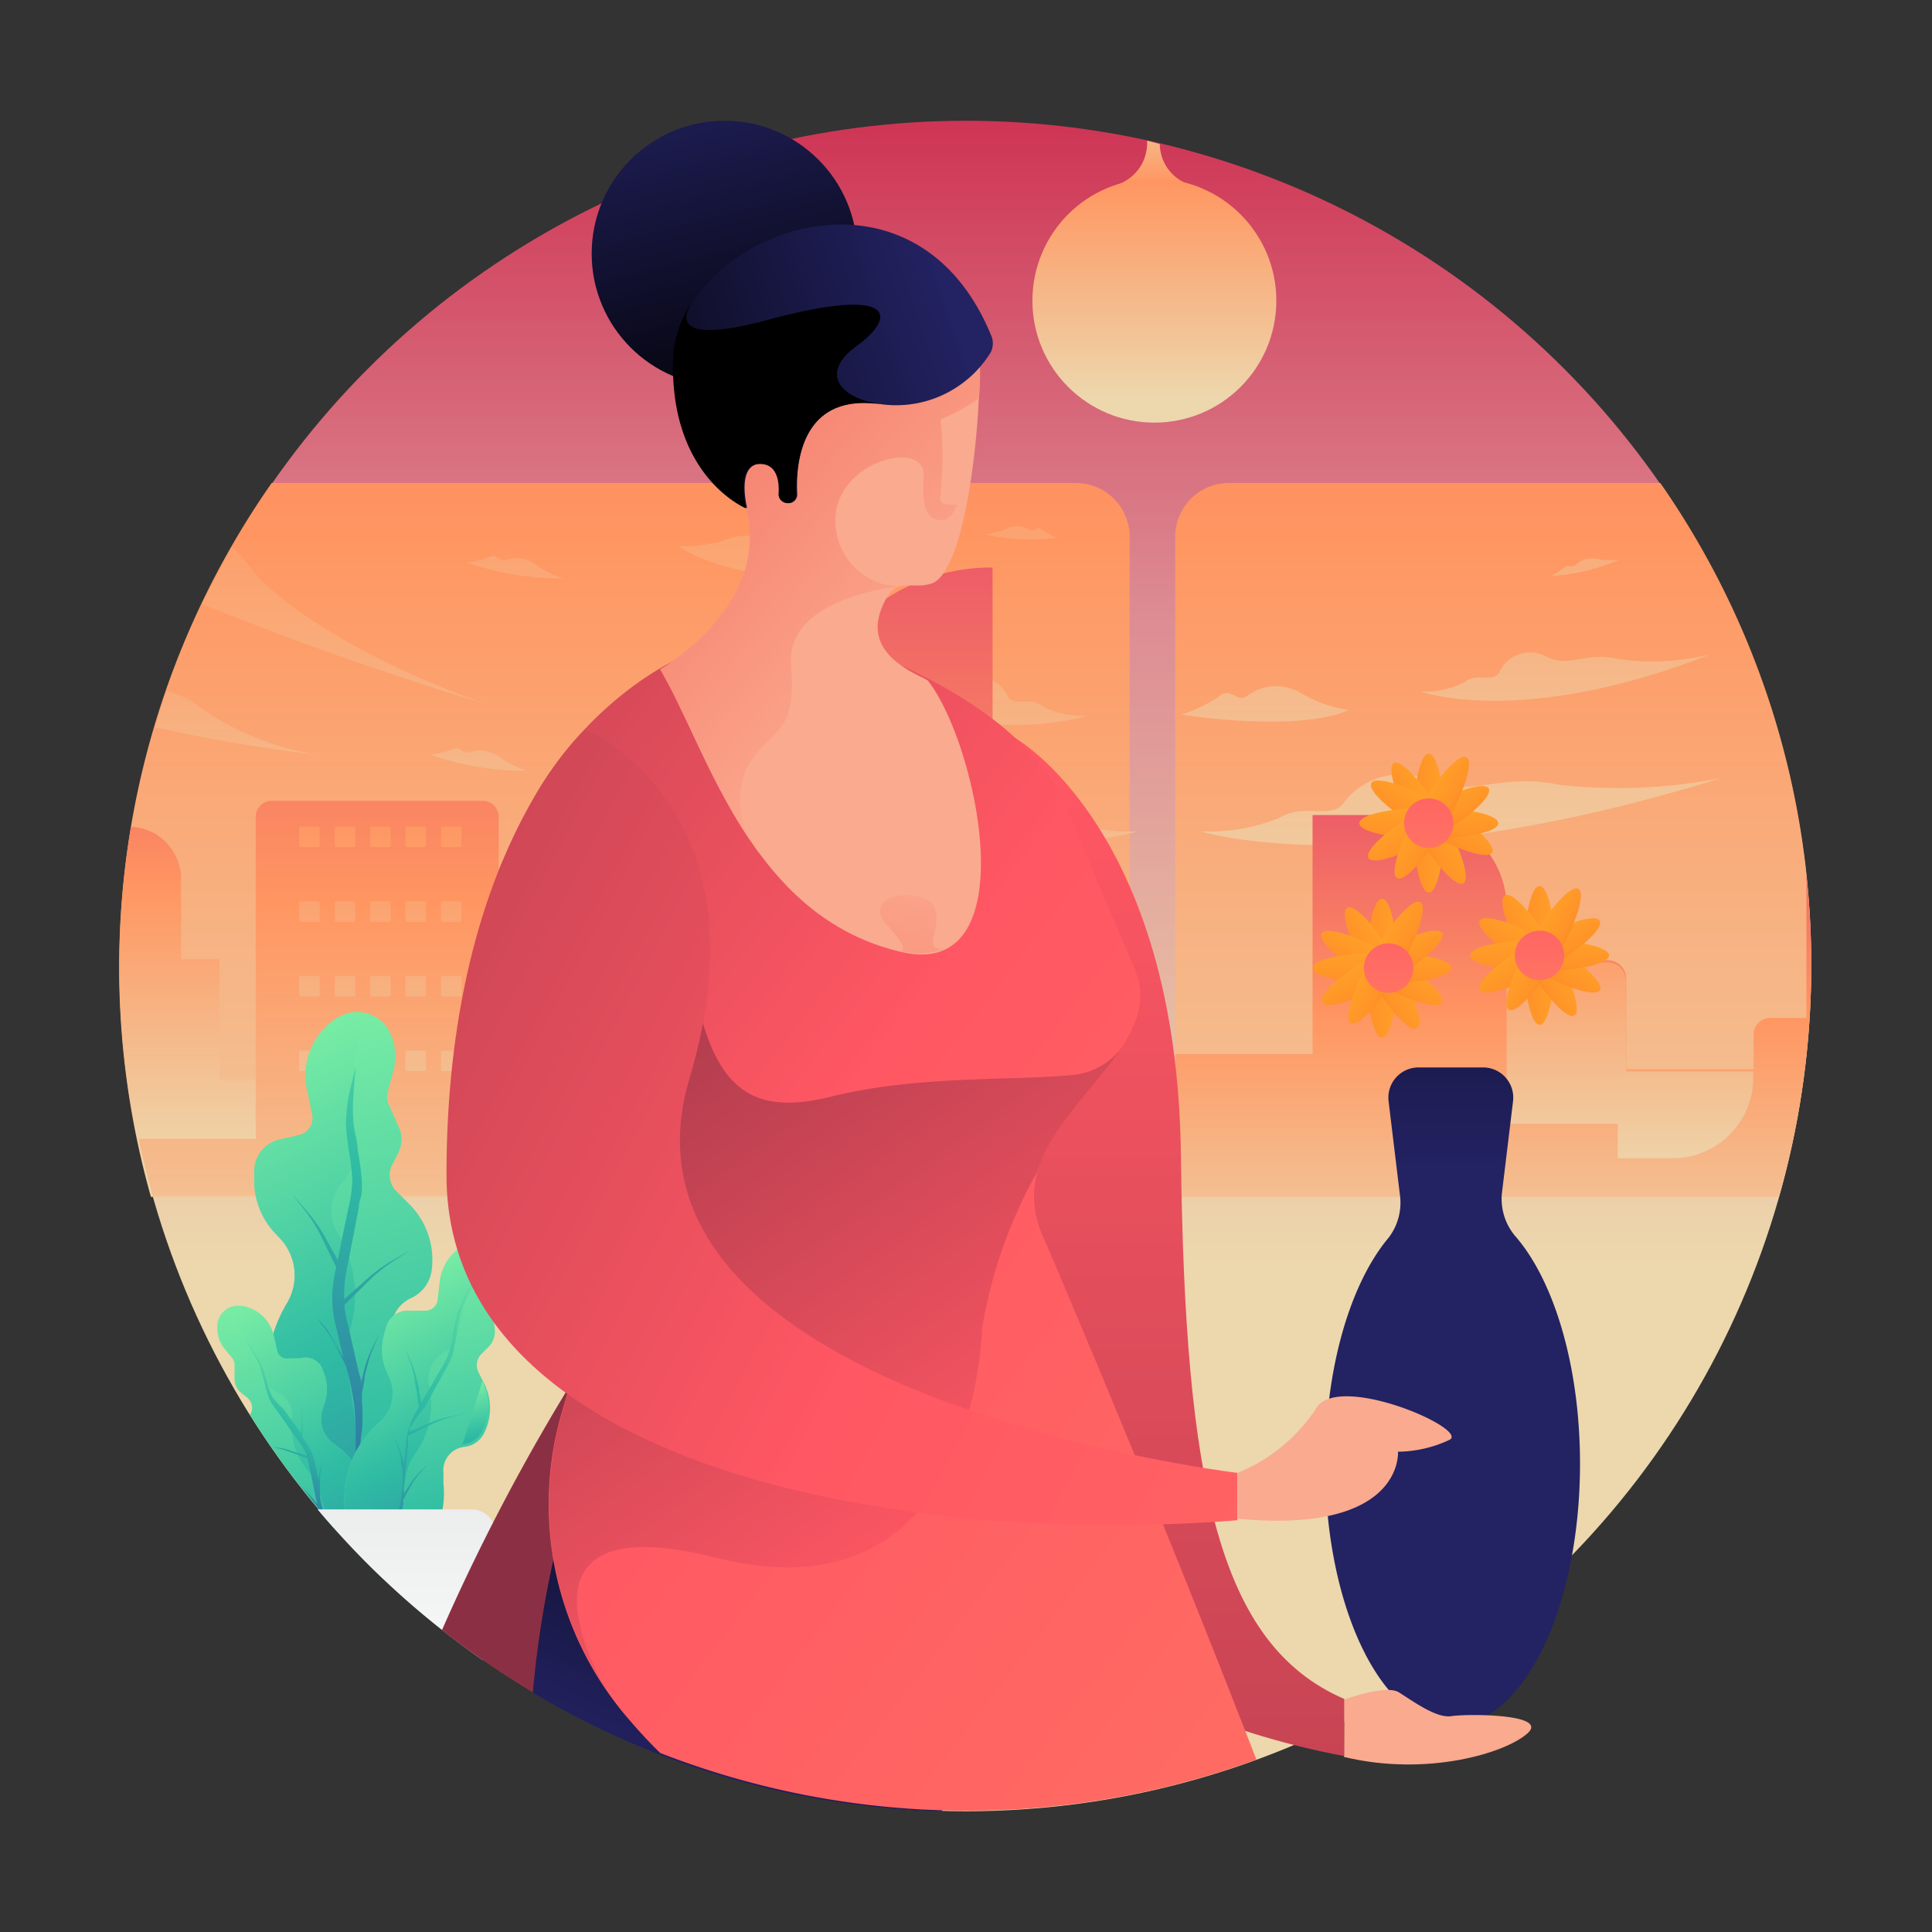 <svg id="Layer_1" data-name="Layer 1" xmlns="http://www.w3.org/2000/svg" xmlns:xlink="http://www.w3.org/1999/xlink" viewBox="0 0 64 64"><rect x="0" y="0" width="64" height="64" fill="#333333" stroke="none"/><defs><style>.cls-1{fill:url(#linear-gradient);}.cls-2{fill:url(#linear-gradient-2);}.cls-3{fill:url(#linear-gradient-3);}.cls-4{fill:url(#linear-gradient-4);}.cls-5{fill:url(#linear-gradient-5);}.cls-6{fill:url(#linear-gradient-6);}.cls-7{fill:url(#linear-gradient-7);}.cls-8{fill:url(#linear-gradient-8);}.cls-9{fill:url(#linear-gradient-9);}.cls-10{fill:url(#linear-gradient-10);}.cls-11{fill:url(#linear-gradient-11);}.cls-12{fill:url(#linear-gradient-12);}.cls-13{fill:url(#linear-gradient-13);}.cls-14{fill:url(#linear-gradient-14);}.cls-15{fill:url(#linear-gradient-15);}.cls-16{fill:url(#linear-gradient-16);}.cls-17{fill:url(#linear-gradient-17);}.cls-18{fill:url(#linear-gradient-18);}.cls-19{fill:url(#linear-gradient-19);}.cls-20{fill:url(#linear-gradient-20);}.cls-21{fill:url(#linear-gradient-21);}.cls-22{fill:url(#linear-gradient-22);}.cls-23{fill:url(#linear-gradient-23);}.cls-24{fill:url(#linear-gradient-24);}.cls-25{fill:url(#linear-gradient-60);}.cls-26{fill:url(#linear-gradient-61);}.cls-27{fill:url(#linear-gradient-62);}.cls-28{fill:url(#linear-gradient-63);}.cls-29{fill:url(#linear-gradient-64);}.cls-30{fill:url(#linear-gradient-65);}.cls-31{fill:url(#linear-gradient-66);}.cls-32{fill:url(#linear-gradient-67);}.cls-33{fill:url(#linear-gradient-68);}.cls-34{fill:url(#linear-gradient-69);}.cls-35{fill:url(#linear-gradient-70);}.cls-36{fill:url(#linear-gradient-71);}.cls-37{fill:url(#linear-gradient-72);}.cls-38{fill:url(#linear-gradient-73);}.cls-39{fill:url(#linear-gradient-74);}.cls-40{fill:#f9aa8f;}.cls-41{fill:url(#linear-gradient-75);}.cls-42{fill:url(#linear-gradient-76);}.cls-43{fill:url(#linear-gradient-77);}.cls-44{fill:url(#linear-gradient-78);}.cls-45{fill:url(#linear-gradient-79);}.cls-46{fill:url(#linear-gradient-80);}.cls-47{fill:url(#linear-gradient-81);}.cls-48{fill:url(#linear-gradient-82);}.cls-49{fill:url(#linear-gradient-83);}.cls-50{fill:url(#linear-gradient-84);}.cls-51{fill:url(#linear-gradient-85);}.cls-52{fill:url(#linear-gradient-86);}.cls-53{fill:url(#linear-gradient-87);}.cls-54{fill:url(#linear-gradient-88);}.cls-55{fill:url(#linear-gradient-89);}.cls-56{fill:url(#linear-gradient-90);}.cls-57{fill:url(#linear-gradient-91);}.cls-58{fill:url(#linear-gradient-92);}.cls-59{fill:url(#linear-gradient-93);}.cls-60{fill:url(#linear-gradient-94);}.cls-61{fill:url(#linear-gradient-95);}.cls-62{fill:url(#linear-gradient-96);}.cls-63{fill:url(#linear-gradient-97);}.cls-64{fill:url(#linear-gradient-98);}.cls-65{fill:url(#linear-gradient-99);}.cls-66{fill:url(#linear-gradient-100);}.cls-67{fill:url(#linear-gradient-101);}.cls-68{fill:url(#linear-gradient-102);}.cls-69{fill:url(#linear-gradient-103);}.cls-70{fill:url(#linear-gradient-104);}.cls-71{fill:url(#linear-gradient-105);}.cls-72{fill:url(#linear-gradient-106);}.cls-73{fill:url(#linear-gradient-107);}</style><linearGradient id="linear-gradient" x1="32" y1="42.67" x2="32" y2="-0.16" gradientUnits="userSpaceOnUse"><stop offset="0.02" stop-color="#edd7ad"/><stop offset="0.52" stop-color="#dd8c93"/><stop offset="1" stop-color="#cb1e45"/></linearGradient><linearGradient id="linear-gradient-2" x1="49.47" y1="49.06" x2="49.47" y2="-11.24" gradientUnits="userSpaceOnUse"><stop offset="0.02" stop-color="#edd7ad"/><stop offset="0.52" stop-color="#ff9661"/><stop offset="1" stop-color="#e74a69"/></linearGradient><linearGradient id="linear-gradient-3" x1="2269.61" y1="33.76" x2="2269.61" y2="-11.25" gradientTransform="matrix(-1, 0, 0, 1, 2318, 0)" xlink:href="#linear-gradient-2"/><linearGradient id="linear-gradient-4" x1="2266.13" y1="33.76" x2="2266.13" y2="-11.25" gradientTransform="matrix(-1, 0, 0, 1, 2318, 0)" xlink:href="#linear-gradient-2"/><linearGradient id="linear-gradient-5" x1="2276.09" y1="33.76" x2="2276.09" y2="-11.25" gradientTransform="matrix(-1, 0, 0, 1, 2318, 0)" xlink:href="#linear-gradient-2"/><linearGradient id="linear-gradient-6" x1="2265.47" y1="33.76" x2="2265.47" y2="-11.25" gradientTransform="matrix(-1, 0, 0, 1, 2318, 0)" xlink:href="#linear-gradient-2"/><linearGradient id="linear-gradient-7" x1="49.47" y1="43.46" x2="49.47" y2="24.7" xlink:href="#linear-gradient-2"/><linearGradient id="linear-gradient-8" x1="2264" y1="39.36" x2="2264" y2="22.21" gradientTransform="matrix(-1, 0, 0, 1, 2318, 0)" xlink:href="#linear-gradient-2"/><linearGradient id="linear-gradient-9" x1="20.71" y1="49.06" x2="20.71" y2="-11.24" xlink:href="#linear-gradient-2"/><linearGradient id="linear-gradient-10" x1="11.39" y1="35.41" x2="11.39" y2="-3.72" xlink:href="#linear-gradient-2"/><linearGradient id="linear-gradient-11" x1="8.11" y1="32.5" x2="8.11" y2="5.72" xlink:href="#linear-gradient-2"/><linearGradient id="linear-gradient-12" x1="2288.93" y1="40.44" x2="2288.93" y2="-14.96" gradientTransform="matrix(-1, 0, 0, 1, 2318, 0)" xlink:href="#linear-gradient-2"/><linearGradient id="linear-gradient-13" x1="2286.83" y1="40.44" x2="2286.83" y2="-14.96" gradientTransform="matrix(-1, 0, 0, 1, 2318, 0)" xlink:href="#linear-gradient-2"/><linearGradient id="linear-gradient-14" x1="2292.83" y1="40.44" x2="2292.83" y2="-14.96" gradientTransform="matrix(-1, 0, 0, 1, 2318, 0)" xlink:href="#linear-gradient-2"/><linearGradient id="linear-gradient-15" x1="2300.94" y1="40.44" x2="2300.94" y2="-14.96" gradientTransform="matrix(-1, 0, 0, 1, 2318, 0)" xlink:href="#linear-gradient-2"/><linearGradient id="linear-gradient-16" x1="2302.15" y1="40.44" x2="2302.15" y2="-14.96" gradientTransform="matrix(-1, 0, 0, 1, 2318, 0)" xlink:href="#linear-gradient-2"/><linearGradient id="linear-gradient-17" x1="2284.21" y1="40.44" x2="2284.21" y2="-14.96" gradientTransform="matrix(-1, 0, 0, 1, 2318, 0)" xlink:href="#linear-gradient-2"/><linearGradient id="linear-gradient-18" x1="10.53" y1="38.94" x2="10.53" y2="20.63" xlink:href="#linear-gradient-2"/><linearGradient id="linear-gradient-19" x1="21" y1="45.94" x2="21" y2="15.07" xlink:href="#linear-gradient-2"/><linearGradient id="linear-gradient-20" x1="2252.08" y1="41.59" x2="2252.08" y2="13.52" gradientTransform="translate(-2241.83)" xlink:href="#linear-gradient-2"/><linearGradient id="linear-gradient-21" x1="2253.26" y1="41.59" x2="2253.26" y2="13.52" gradientTransform="translate(-2241.83)" xlink:href="#linear-gradient-2"/><linearGradient id="linear-gradient-22" x1="2254.43" y1="41.59" x2="2254.43" y2="13.52" gradientTransform="translate(-2241.83)" xlink:href="#linear-gradient-2"/><linearGradient id="linear-gradient-23" x1="2255.61" y1="41.59" x2="2255.61" y2="13.52" gradientTransform="translate(-2241.83)" xlink:href="#linear-gradient-2"/><linearGradient id="linear-gradient-24" x1="2256.78" y1="41.59" x2="2256.78" y2="13.52" gradientTransform="translate(-2241.83)" xlink:href="#linear-gradient-2"/><linearGradient id="linear-gradient-60" x1="2264.19" y1="39.36" x2="2264.19" y2="22.21" gradientTransform="translate(-2241.83)" xlink:href="#linear-gradient-2"/><linearGradient id="linear-gradient-61" x1="8.82" y1="32.85" x2="16.9" y2="61.85" gradientUnits="userSpaceOnUse"><stop offset="0" stop-color="#7ff1a4"/><stop offset="0.52" stop-color="#2fbca4"/><stop offset="1" stop-color="#2f7da4"/></linearGradient><linearGradient id="linear-gradient-62" x1="7.43" y1="34.58" x2="16.76" y2="52.97" xlink:href="#linear-gradient-61"/><linearGradient id="linear-gradient-63" x1="-814.62" y1="-323.91" x2="-826.54" y2="-308.62" gradientTransform="matrix(0.91, -0.41, 0.41, 0.91, 889.42, -10.01)" xlink:href="#linear-gradient-61"/><linearGradient id="linear-gradient-64" x1="8.44" y1="42.29" x2="13.05" y2="58.87" xlink:href="#linear-gradient-61"/><linearGradient id="linear-gradient-65" x1="8.06" y1="42.57" x2="13.93" y2="54.14" xlink:href="#linear-gradient-61"/><linearGradient id="linear-gradient-66" x1="10.86" y1="45.44" x2="8.35" y2="48.67" xlink:href="#linear-gradient-61"/><linearGradient id="linear-gradient-67" x1="12.69" y1="41.06" x2="17.64" y2="58.82" xlink:href="#linear-gradient-61"/><linearGradient id="linear-gradient-68" x1="15.37" y1="45.75" x2="16.3" y2="49.07" xlink:href="#linear-gradient-61"/><linearGradient id="linear-gradient-69" x1="11.93" y1="42.42" x2="17.15" y2="52.69" xlink:href="#linear-gradient-61"/><linearGradient id="linear-gradient-70" x1="18.49" y1="41.3" x2="10.51" y2="51.54" xlink:href="#linear-gradient-61"/><linearGradient id="linear-gradient-71" x1="13.54" y1="58.31" x2="13.54" y2="38.23" gradientUnits="userSpaceOnUse"><stop offset="0" stop-color="#fff"/><stop offset="1" stop-color="#d1d3d4"/></linearGradient><linearGradient id="linear-gradient-72" x1="38.24" y1="2.93" x2="38.24" y2="8.99" xlink:href="#linear-gradient-2"/><linearGradient id="linear-gradient-73" x1="2279.76" y1="13.5" x2="2279.76" y2="-0.84" gradientTransform="matrix(-1, 0, 0, 1, 2318, 0)" xlink:href="#linear-gradient-2"/><linearGradient id="linear-gradient-74" x1="48.08" y1="38.62" x2="48.08" y2="20.08" gradientUnits="userSpaceOnUse"><stop offset="0" stop-color="#232262"/><stop offset="1"/></linearGradient><linearGradient id="linear-gradient-75" x1="38.53" y1="-46.84" x2="38.53" y2="93.05" gradientUnits="userSpaceOnUse"><stop offset="0" stop-color="#ff7d63"/><stop offset="0.52" stop-color="#ff5763"/><stop offset="1" stop-color="#8b3044"/></linearGradient><linearGradient id="linear-gradient-76" x1="22.29" y1="1.65" x2="25.54" y2="14.48" xlink:href="#linear-gradient-74"/><linearGradient id="linear-gradient-77" x1="5.61" y1="72.12" x2="12.24" y2="61.75" xlink:href="#linear-gradient-75"/><linearGradient id="linear-gradient-78" x1="23.07" y1="59.45" x2="28.92" y2="45.97" xlink:href="#linear-gradient-74"/><linearGradient id="linear-gradient-79" x1="61.19" y1="66.96" x2="-7.39" y2="14.23" xlink:href="#linear-gradient-75"/><linearGradient id="linear-gradient-80" x1="50.23" y1="75.42" x2="15.73" y2="27.42" xlink:href="#linear-gradient-75"/><linearGradient id="linear-gradient-81" x1="62.21" y1="47.06" x2="42.89" y2="36.31" gradientUnits="userSpaceOnUse"><stop offset="0" stop-color="#fcfbff"/><stop offset="0.48" stop-color="#f5ede9"/><stop offset="1" stop-color="#a5adbe"/></linearGradient><linearGradient id="linear-gradient-82" x1="43.19" y1="32.68" x2="22.82" y2="14.57" gradientUnits="userSpaceOnUse"><stop offset="0" stop-color="#fbc19e"/><stop offset="0.48" stop-color="#ffb699"/><stop offset="1" stop-color="#f47e6d"/></linearGradient><linearGradient id="linear-gradient-83" x1="31.55" y1="10.38" x2="17.21" y2="15.21" xlink:href="#linear-gradient-74"/><linearGradient id="linear-gradient-84" x1="23.98" y1="28.09" x2="24.98" y2="19.26" xlink:href="#linear-gradient-74"/><linearGradient id="linear-gradient-85" x1="73.12" y1="63.35" x2="-9.36" y2="20.46" xlink:href="#linear-gradient-75"/><linearGradient id="linear-gradient-86" x1="32.81" y1="13.79" x2="29.15" y2="37.69" xlink:href="#linear-gradient-82"/><linearGradient id="linear-gradient-87" x1="50.79" y1="27.27" x2="43.24" y2="27.27" gradientUnits="userSpaceOnUse"><stop offset="0" stop-color="#ffce28"/><stop offset="0.5" stop-color="#ff9328"/><stop offset="1" stop-color="#b03400"/></linearGradient><linearGradient id="linear-gradient-88" x1="234.13" y1="1048.3" x2="226.59" y2="1048.3" gradientTransform="translate(-183.35 -1021.02)" xlink:href="#linear-gradient-87"/><linearGradient id="linear-gradient-89" x1="-117.59" y1="2024.2" x2="-125.14" y2="2024.2" gradientTransform="translate(168.38 -1996.93)" xlink:href="#linear-gradient-87"/><linearGradient id="linear-gradient-90" x1="-910.15" y1="2693.5" x2="-917.69" y2="2693.5" gradientTransform="translate(-2646.17 -886.33) rotate(-90)" xlink:href="#linear-gradient-87"/><linearGradient id="linear-gradient-91" x1="-1931.17" y1="2876.84" x2="-1938.72" y2="2876.84" gradientTransform="translate(-2829.51 -1907.36) rotate(-90)" xlink:href="#linear-gradient-87"/><linearGradient id="linear-gradient-92" x1="-2907.08" y1="2525.12" x2="-2914.62" y2="2525.12" gradientTransform="translate(-2477.79 -2883.26) rotate(-90)" xlink:href="#linear-gradient-87"/><linearGradient id="linear-gradient-93" x1="47.33" y1="29.44" x2="47.33" y2="20.18" xlink:href="#linear-gradient-75"/><linearGradient id="linear-gradient-94" x1="54.46" y1="31.65" x2="46.92" y2="31.65" xlink:href="#linear-gradient-87"/><linearGradient id="linear-gradient-95" x1="235.13" y1="1053.92" x2="227.59" y2="1053.92" gradientTransform="translate(-180.67 -1022.27)" xlink:href="#linear-gradient-87"/><linearGradient id="linear-gradient-96" x1="-119.54" y1="2029.57" x2="-127.09" y2="2029.57" gradientTransform="translate(174 -1997.92)" xlink:href="#linear-gradient-87"/><linearGradient id="linear-gradient-97" x1="-914.52" y1="2697.17" x2="-922.07" y2="2697.17" gradientTransform="translate(-2646.17 -886.33) rotate(-90)" xlink:href="#linear-gradient-87"/><linearGradient id="linear-gradient-98" x1="-1936.8" y1="2877.84" x2="-1944.34" y2="2877.84" gradientTransform="translate(-2826.84 -1908.61) rotate(-90)" xlink:href="#linear-gradient-87"/><linearGradient id="linear-gradient-99" x1="-2912.45" y1="2523.17" x2="-2919.99" y2="2523.17" gradientTransform="translate(-2472.16 -2884.26) rotate(-90)" xlink:href="#linear-gradient-87"/><linearGradient id="linear-gradient-100" x1="51" y1="33.81" x2="51" y2="24.55" xlink:href="#linear-gradient-75"/><linearGradient id="linear-gradient-101" x1="49.23" y1="32.07" x2="41.69" y2="32.07" xlink:href="#linear-gradient-87"/><linearGradient id="linear-gradient-102" x1="230.39" y1="1051.67" x2="222.85" y2="1051.67" gradientTransform="translate(-181.16 -1019.6)" xlink:href="#linear-gradient-87"/><linearGradient id="linear-gradient-103" x1="-122.53" y1="2025.26" x2="-130.07" y2="2025.26" gradientTransform="translate(171.76 -1993.18)" xlink:href="#linear-gradient-87"/><linearGradient id="linear-gradient-104" x1="-914.95" y1="2691.94" x2="-922.49" y2="2691.94" gradientTransform="translate(-2646.17 -886.33) rotate(-90)" xlink:href="#linear-gradient-87"/><linearGradient id="linear-gradient-105" x1="-1934.55" y1="2873.1" x2="-1942.09" y2="2873.1" gradientTransform="translate(-2827.32 -1905.94) rotate(-90)" xlink:href="#linear-gradient-87"/><linearGradient id="linear-gradient-106" x1="-2908.13" y1="2520.18" x2="-2915.68" y2="2520.18" gradientTransform="translate(-2474.41 -2879.52) rotate(-90)" xlink:href="#linear-gradient-87"/><linearGradient id="linear-gradient-107" x1="46" y1="34.24" x2="46" y2="24.98" xlink:href="#linear-gradient-75"/></defs><title>decorating</title><circle class="cls-1" cx="32" cy="32" r="28"/><path class="cls-2" d="M60,32a27.86,27.86,0,0,0-5-16H40.71a1.78,1.78,0,0,0-1.78,1.78V39.62h20A28,28,0,0,0,60,32Z"/><path class="cls-3" d="M57,25.78a18,18,0,0,1-5.33.22c-2-.41-3,.44-4.32-.14a2.34,2.34,0,0,0-2.84.74c-.37.55-1.37,0-2.12.49a6.24,6.24,0,0,1-2.61.45S45.47,29.35,57,25.78Z"/><path class="cls-4" d="M56.65,21.68a8.22,8.22,0,0,1-3,.16c-1.13-.28-1.65.31-2.43-.09a1.12,1.12,0,0,0-1.55.51c-.18.38-.77,0-1.16.34a2.83,2.83,0,0,1-1.44.31S50.39,24.13,56.65,21.68Z"/><path class="cls-5" d="M39.14,23.67s3.78.62,5.54-.15A4.43,4.43,0,0,1,43.16,23a1.61,1.61,0,0,0-1.78,0c-.39.38-.58-.29-1,.07A4.73,4.73,0,0,1,39.14,23.67Z"/><path class="cls-6" d="M51.38,19.08a6.85,6.85,0,0,0,2.3-.55,2.39,2.39,0,0,1-.7,0,.81.81,0,0,0-.75.15c-.12.16-.28,0-.42.12A1.92,1.92,0,0,1,51.38,19.08Z"/><path class="cls-7" d="M60,32a28.3,28.3,0,0,0-.16-3v4.72h-1.2a.55.55,0,0,0-.55.55v1.15H53.87v-3a.61.61,0,0,0-.61-.61H49.91V30A3.08,3.08,0,0,0,46.83,27H43.48v7.92H38.93v4.73h20A28,28,0,0,0,60,32Z"/><path class="cls-8" d="M53.25,31.88a.61.61,0,0,1,.61.61v3h4.22v.15a2.68,2.68,0,0,1-2.68,2.73H53.59V37.23H49.91V31.88Z"/><path class="cls-9" d="M35.64,16H9a28,28,0,0,0-4,23.65H37.42V17.75A1.78,1.78,0,0,0,35.64,16Z"/><path class="cls-10" d="M16.08,23.31C12.29,22,9.1,20,8.18,18.65a2.38,2.38,0,0,0-.49-.52c-.35.61-.68,1.24-1,1.88C12,22.15,16.08,23.31,16.08,23.31Z"/><path class="cls-11" d="M11.09,25.07a9.17,9.17,0,0,1-4.41-1.6,2.68,2.68,0,0,0-1.16-.56q-.2.59-.38,1.18A52.8,52.8,0,0,0,11.09,25.07Z"/><path class="cls-12" d="M20.46,25.78a18,18,0,0,0,5.33.22c2-.41,3,.44,4.32-.14a2.34,2.34,0,0,1,2.84.74c.37.55,1.37,0,2.12.49a6.24,6.24,0,0,0,2.61.45S32,29.35,20.46,25.78Z"/><path class="cls-13" d="M26.4,22.48a8.22,8.22,0,0,0,3,.16c1.13-.28,1.65.31,2.43-.09a1.12,1.12,0,0,1,1.55.51c.18.38.77,0,1.16.34a2.83,2.83,0,0,0,1.44.31S32.66,24.93,26.4,22.48Z"/><path class="cls-14" d="M27.87,19.32s-3.83-.13-5.4-1.23a4.43,4.43,0,0,0,1.59-.21,1.61,1.61,0,0,1,1.75.31c.31.45.62-.17,1,.27A4.73,4.73,0,0,0,27.87,19.32Z"/><path class="cls-15" d="M15.46,18.63a9.37,9.37,0,0,0,3.2.53,3.27,3.27,0,0,1-.86-.42,1.11,1.11,0,0,0-1-.21c-.23.14-.32-.21-.59-.08A2.62,2.62,0,0,1,15.46,18.63Z"/><path class="cls-16" d="M14.25,25a9.37,9.37,0,0,0,3.2.53,3.27,3.27,0,0,1-.86-.42,1.11,1.11,0,0,0-1-.21c-.23.14-.32-.21-.59-.08A2.62,2.62,0,0,1,14.25,25Z"/><path class="cls-17" d="M35,17.81a6.85,6.85,0,0,1-2.37-.11,2.39,2.39,0,0,0,.68-.17.81.81,0,0,1,.77,0c.15.14.26-.1.43,0A1.92,1.92,0,0,0,35,17.81Z"/><path class="cls-18" d="M16.71,35.78H7.27v-4H6V29.11a1.73,1.73,0,0,0-1.66-1.72,27.91,27.91,0,0,0,.67,12.23h12Z"/><path class="cls-19" d="M32.88,18.8h-.05a6.38,6.38,0,0,0-6.38,6.38v6.7H23.1a.61.61,0,0,0-.61.61v3H18.27V34.32a.55.55,0,0,0-.55-.55h-1.2V27.06a.53.53,0,0,0-.53-.53H9a.53.53,0,0,0-.53.53V37.72H4.59c.13.64.3,1.28.47,1.9H37.42V34.89H32.88Z"/><rect class="cls-20" x="9.91" y="27.38" width="0.68" height="0.68" rx="0.05" ry="0.05"/><rect class="cls-21" x="11.09" y="27.38" width="0.68" height="0.68" rx="0.05" ry="0.05"/><rect class="cls-22" x="12.26" y="27.38" width="0.68" height="0.68" rx="0.05" ry="0.05"/><rect class="cls-23" x="13.43" y="27.38" width="0.68" height="0.68" rx="0.05" ry="0.05"/><rect class="cls-24" x="14.61" y="27.38" width="0.68" height="0.68" rx="0.05" ry="0.05"/><rect class="cls-20" x="9.91" y="28.62" width="0.68" height="0.68" rx="0.05" ry="0.05"/><rect class="cls-21" x="11.09" y="28.62" width="0.68" height="0.68" rx="0.05" ry="0.05"/><rect class="cls-22" x="12.26" y="28.62" width="0.68" height="0.68" rx="0.05" ry="0.05"/><rect class="cls-23" x="13.43" y="28.62" width="0.68" height="0.68" rx="0.05" ry="0.05"/><rect class="cls-24" x="14.61" y="28.62" width="0.68" height="0.68" rx="0.05" ry="0.05"/><rect class="cls-20" x="9.91" y="29.86" width="0.68" height="0.68" rx="0.05" ry="0.05"/><rect class="cls-21" x="11.09" y="29.86" width="0.68" height="0.68" rx="0.05" ry="0.05"/><rect class="cls-22" x="12.26" y="29.86" width="0.68" height="0.68" rx="0.05" ry="0.05"/><rect class="cls-23" x="13.43" y="29.86" width="0.68" height="0.68" rx="0.05" ry="0.05"/><rect class="cls-24" x="14.61" y="29.86" width="0.68" height="0.68" rx="0.05" ry="0.05"/><rect class="cls-20" x="9.91" y="31.09" width="0.68" height="0.68" rx="0.05" ry="0.05"/><rect class="cls-21" x="11.09" y="31.09" width="0.68" height="0.68" rx="0.05" ry="0.05"/><rect class="cls-22" x="12.26" y="31.09" width="0.68" height="0.68" rx="0.05" ry="0.05"/><rect class="cls-23" x="13.43" y="31.09" width="0.68" height="0.68" rx="0.05" ry="0.05"/><rect class="cls-24" x="14.61" y="31.09" width="0.68" height="0.68" rx="0.05" ry="0.05"/><rect class="cls-20" x="9.91" y="32.33" width="0.68" height="0.68" rx="0.05" ry="0.05"/><rect class="cls-21" x="11.09" y="32.33" width="0.68" height="0.68" rx="0.05" ry="0.05"/><rect class="cls-22" x="12.26" y="32.33" width="0.68" height="0.68" rx="0.05" ry="0.05"/><rect class="cls-23" x="13.43" y="32.33" width="0.68" height="0.68" rx="0.05" ry="0.05"/><rect class="cls-24" x="14.61" y="32.33" width="0.68" height="0.68" rx="0.05" ry="0.05"/><rect class="cls-20" x="9.91" y="33.57" width="0.68" height="0.68" rx="0.05" ry="0.05"/><rect class="cls-21" x="11.09" y="33.57" width="0.68" height="0.68" rx="0.05" ry="0.05"/><rect class="cls-22" x="12.26" y="33.57" width="0.68" height="0.68" rx="0.05" ry="0.05"/><rect class="cls-23" x="13.43" y="33.57" width="0.68" height="0.68" rx="0.05" ry="0.05"/><rect class="cls-24" x="14.61" y="33.57" width="0.68" height="0.68" rx="0.05" ry="0.05"/><rect class="cls-20" x="9.91" y="34.8" width="0.68" height="0.68" rx="0.05" ry="0.05"/><rect class="cls-21" x="11.09" y="34.8" width="0.68" height="0.68" rx="0.05" ry="0.05"/><rect class="cls-22" x="12.26" y="34.8" width="0.68" height="0.68" rx="0.05" ry="0.05"/><rect class="cls-23" x="13.43" y="34.8" width="0.68" height="0.68" rx="0.05" ry="0.05"/><rect class="cls-24" x="14.61" y="34.8" width="0.68" height="0.68" rx="0.05" ry="0.05"/><rect class="cls-20" x="9.91" y="36.04" width="0.68" height="0.68" rx="0.05" ry="0.05"/><rect class="cls-21" x="11.09" y="36.04" width="0.68" height="0.68" rx="0.05" ry="0.05"/><rect class="cls-22" x="12.26" y="36.04" width="0.68" height="0.68" rx="0.05" ry="0.05"/><rect class="cls-23" x="13.43" y="36.04" width="0.68" height="0.68" rx="0.05" ry="0.05"/><rect class="cls-24" x="14.61" y="36.04" width="0.68" height="0.68" rx="0.05" ry="0.05"/><path class="cls-25" d="M23.1,31.88a.61.61,0,0,0-.61.61v3H18.27v.15a2.68,2.68,0,0,0,2.68,2.73h1.82V37.23h3.68V31.88Z"/><path class="cls-26" d="M13.13,39.46a.75.75,0,0,1-.14-.87l.21-.41a1,1,0,0,0,0-.87l-.34-.76a.66.66,0,0,1,0-.44l.17-.63a1.85,1.85,0,0,0-.1-1.25,1.2,1.2,0,0,0-1.75-.51h0a2.26,2.26,0,0,0-1,2.34l.18.86a.58.58,0,0,1-.44.68l-.65.15a1.07,1.07,0,0,0-.83,1.09l0,.39a2.55,2.55,0,0,0,.66,1.59l.2.22a1.79,1.79,0,0,1,.22,2.12h0A4.82,4.82,0,0,0,9.45,48l1.16,2.1.44.51L12.33,50l.79-1.33a3.9,3.9,0,0,0,.54-2.19,4.25,4.25,0,0,0-.38-1.54l-.21-.46A1.11,1.11,0,0,1,13.62,43a1.18,1.18,0,0,0,.68-.92,2.61,2.61,0,0,0-.75-2.2Z"/><path class="cls-27" d="M11.9,34.19a.48.48,0,0,0-.74-.47h0a2.26,2.26,0,0,0-1,2.34l.18.86a.58.58,0,0,1-.44.68l-.65.15a1.07,1.07,0,0,0-.83,1.09l0,.39a2.55,2.55,0,0,0,.66,1.59l.21.22a1.79,1.79,0,0,1,.22,2.12A4.82,4.82,0,0,0,9.45,48l1.16,2.1.44.51.69-.32.11-2.63-.36-2.45a2.5,2.5,0,0,1,.09-1.1,4,4,0,0,0-.41-3.29,1.36,1.36,0,0,1,.19-1.66h0a1.14,1.14,0,0,0,.32-.9L11.57,37a2.85,2.85,0,0,1,0-.67Z"/><path class="cls-28" d="M11.55,36.31a5.76,5.76,0,0,0-.09.94,9.16,9.16,0,0,0,.11.94,8,8,0,0,1,.1.92,4.37,4.37,0,0,1-.13.91l-.19.92-.16.8-.24-.43c-.12-.21-.23-.43-.37-.64a5,5,0,0,0-.45-.59l-.48-.56.45.58a5,5,0,0,1,.41.61c.12.21.22.44.33.66l.3.61a4.94,4.94,0,0,0-.13.84,3.71,3.71,0,0,0,.09,1l.22.92.06.25c-.09-.15-.17-.31-.26-.45A3.7,3.7,0,0,0,10.8,44l-.36-.41.33.43a3.65,3.65,0,0,1,.3.45c.09.16.16.32.24.48l.16.32.07.28a8.76,8.76,0,0,1,.18.91,6.59,6.59,0,0,1,.06.93c0,.31,0,.63,0,.94,0,.63,0,1.25,0,1.88.06-.62.1-1.25.15-1.87,0-.31,0-.62.06-.94a6.75,6.75,0,0,0,0-1c0-.08,0-.16,0-.24l.08-.43c0-.18.07-.36.11-.53a3.65,3.65,0,0,1,.17-.51l.21-.5-.24.49a3.7,3.7,0,0,0-.2.51c-.06.17-.09.35-.14.53l0,.17c0-.14-.05-.28-.09-.41l-.21-.92-.21-.92a3.45,3.45,0,0,1-.06-.41l.49-.49c.18-.17.34-.35.53-.51a5,5,0,0,1,.58-.44l.62-.4-.64.37a5,5,0,0,0-.61.42c-.19.15-.37.33-.56.49l-.42.37c0-.1,0-.2,0-.3a5.54,5.54,0,0,1,.13-.91l.18-.92.18-.92c0-.16.06-.3.09-.46a2.73,2.73,0,0,0,0-.48,8,8,0,0,0-.13-.94c0-.31-.12-.62-.14-.92a5.68,5.68,0,0,1,0-.93l.07-.94Z"/><path class="cls-29" d="M8.28,46.87a28.12,28.12,0,0,0,3.86,4.86l.11-1.41a2.76,2.76,0,0,0-1.17-2.48,1,1,0,0,1-.39-1.16l.05-.17a1.46,1.46,0,0,0,0-1l-.08-.21A.61.61,0,0,0,9.94,45L9.57,45a.33.33,0,0,1-.39-.25l-.11-.49a1.29,1.29,0,0,0-1.06-1H8A.69.69,0,0,0,7.2,44a1.06,1.06,0,0,0,.24.68l.24.29a.38.38,0,0,1,.09.24v.48a.58.58,0,0,0,.22.45l.2.16a.43.43,0,0,1,.13.49Z"/><path class="cls-30" d="M12.25,50.33a2.76,2.76,0,0,0-1.17-2.48,1,1,0,0,1-.39-1.16l.05-.17a1.46,1.46,0,0,0,0-1l-.08-.21A.61.61,0,0,0,9.94,45L9.57,45a.33.33,0,0,1-.39-.25l-.11-.49a1.29,1.29,0,0,0-1.06-1H8a.28.28,0,0,0-.27.42l.68,1.06a1.63,1.63,0,0,1,.17.34l.22.64a.65.65,0,0,0,.38.4.78.78,0,0,1,.49.82,2.29,2.29,0,0,0,.56,1.81,1.43,1.43,0,0,1,.31.55l.26.9c.44.51.89,1,1.36,1.47Z"/><path class="cls-31" d="M10.72,50.11a5,5,0,0,1-.12-.52l0-.16v-.21c0-.1,0-.21,0-.31a2.1,2.1,0,0,1,.05-.3l.07-.3-.09.3a2.11,2.11,0,0,0-.07.31c0,.1,0,.2,0,.3l0-.15-.1-.53a2.13,2.13,0,0,0-.18-.52,2.83,2.83,0,0,0-.26-.41v-.39c0-.14,0-.28,0-.42a2.84,2.84,0,0,1,.07-.41l.1-.41-.12.4a2.87,2.87,0,0,0-.09.41c0,.14,0,.28,0,.42l0,.28-.27-.38-.32-.44A2.5,2.5,0,0,1,9,46.24a4.58,4.58,0,0,1-.17-.5,5.24,5.24,0,0,0-.17-.52,3.29,3.29,0,0,0-.27-.47l-.29-.45.26.47a3.25,3.25,0,0,1,.24.48c.06.16.1.34.15.51a4.62,4.62,0,0,0,.15.52,1.56,1.56,0,0,0,.13.25l.16.22.31.44.31.44a3.17,3.17,0,0,1,.29.44l.07.16-.31-.1L9.46,48A2.86,2.86,0,0,0,9,47.94H9l0,0H9a2.83,2.83,0,0,1,.41.09l.4.14.37.14a2,2,0,0,1,.06.23l.11.53.11.53.05.23-.06-.08-.2-.24a2.12,2.12,0,0,0-.23-.22l-.14-.12,0,0,.1.09a2.09,2.09,0,0,1,.21.22l.18.25.15.2v0l.18.2Z"/><path class="cls-32" d="M15.74,41.1h0a1.59,1.59,0,0,0-1.17,1.35l-.07.61a.41.41,0,0,1-.44.36l-.47,0a.75.75,0,0,0-.8.55l-.07.26a1.79,1.79,0,0,0,.09,1.21l.09.2a1.26,1.26,0,0,1-.33,1.47,3.39,3.39,0,0,0-1.12,3.18l.17.93q.52.56,1.08,1.09l.23,0,.82-.71a2.74,2.74,0,0,0,.85-1.34,3,3,0,0,0,.09-1.11l0-.36a.78.78,0,0,1,.69-.86.83.83,0,0,0,.66-.46,1.84,1.84,0,0,0,0-1.64l-.19-.37a.53.53,0,0,1,.1-.61l.23-.23a.71.71,0,0,0,.21-.58l-.06-.58a.46.46,0,0,1,.07-.3l.25-.38a1.31,1.31,0,0,0,.21-.86A.84.84,0,0,0,15.74,41.1Z"/><path class="cls-33" d="M15.32,47.85a.83.83,0,0,0,.66-.46,1.84,1.84,0,0,0,0-1.64"/><path class="cls-34" d="M15.74,41.1h0a1.59,1.59,0,0,0-1.17,1.35l-.07.61a.41.41,0,0,1-.44.36l-.47,0a.75.75,0,0,0-.8.55l-.07.26a1.79,1.79,0,0,0,.09,1.21l.09.2a1.26,1.26,0,0,1-.33,1.47,3.39,3.39,0,0,0-1.11,3.18l.17.93q.45.48.92.93l.59-1.55.31-1.72a1.76,1.76,0,0,1,.3-.72,2.82,2.82,0,0,0,.46-2.29,1,1,0,0,1,.5-1.07.8.8,0,0,0,.42-.53l.19-.82a2,2,0,0,1,.16-.44l.69-1.38A.34.34,0,0,0,15.74,41.1Z"/><path class="cls-35" d="M14.07,46.62l.32-.58.32-.58.16-.29a1.92,1.92,0,0,0,.13-.32,5.64,5.64,0,0,0,.12-.66c0-.22.06-.44.11-.65a4,4,0,0,1,.23-.61l.26-.61-.3.59a4.06,4.06,0,0,0-.27.61,6.46,6.46,0,0,0-.14.65,5.62,5.62,0,0,1-.14.64,3.07,3.07,0,0,1-.29.58l-.33.57-.29.5-.07-.34c0-.17-.06-.34-.1-.51a3.53,3.53,0,0,0-.17-.49l-.2-.48.17.49a3.5,3.5,0,0,1,.14.5c0,.17.05.34.08.51l.06.48a3.48,3.48,0,0,0-.27.53,2.61,2.61,0,0,0-.15.66l-.06.66,0,.18c0-.12,0-.24-.07-.36a2.6,2.6,0,0,0-.12-.36l-.15-.35.13.36a2.57,2.57,0,0,1,.1.37c0,.12,0,.25.06.38l0,.25,0,.2a6.16,6.16,0,0,1-.08.65,4.63,4.63,0,0,1-.17.63l-.23.62-.38,1.06h0l.44-1,.25-.61a4.76,4.76,0,0,0,.19-.64c0-.06,0-.11,0-.17l.15-.27c.06-.11.12-.22.19-.33a2.57,2.57,0,0,1,.23-.3l.25-.29-.27.27a2.61,2.61,0,0,0-.25.29c-.08.1-.14.21-.21.32l-.07.1c0-.1,0-.2,0-.29l.07-.66.07-.66a2.45,2.45,0,0,1,0-.29l.43-.22.47-.23a3.49,3.49,0,0,1,.49-.17l.5-.13-.51.11a3.53,3.53,0,0,0-.5.14l-.48.2-.36.16c0-.07,0-.13.07-.2A3.9,3.9,0,0,1,14.07,46.62Z"/><path class="cls-36" d="M15.63,50H10.52A28.15,28.15,0,0,0,16,55a7.69,7.69,0,0,0,.54-2.6,11.83,11.83,0,0,0-.13-1.74A.81.81,0,0,0,15.63,50Z"/><path class="cls-37" d="M38,4.74a1.45,1.45,0,0,1-1,1.38,4,4,0,1,0,2.42,0,1.43,1.43,0,0,1-1-1.35L38,4.66Z"/><circle class="cls-38" cx="38.24" cy="9.96" r="4.04"/><path class="cls-39" d="M49.75,39.55l.37-3.06a1,1,0,0,0-1-1.13H47a1,1,0,0,0-1,1.13l.37,3.06A1.91,1.91,0,0,1,46,41c-1.26,1.5-2.1,4.29-2.1,7.49,0,4.78,1.89,8.66,4.22,8.66s4.22-3.88,4.22-8.66c0-3.2-.84-6-2.1-7.49A1.91,1.91,0,0,1,49.75,39.55Z"/><path class="cls-40" d="M44.53,56.3s1.38-.51,1.81-.24,1.24.87,1.73.79,3.27-.09,2.53.57-3.35,1.44-6.08.78"/><path class="cls-41" d="M33.63,24.45s5.36,3,5.49,13.83,1.23,16.19,5.41,18v1.89s-8.29-1.37-10-5.55-2-16.19-2-16.19"/><circle class="cls-42" cx="24" cy="8.4" r="4.4"/><path class="cls-43" d="M18.94,56.77,19,45.7A67.93,67.93,0,0,0,14.64,54,28,28,0,0,0,18.94,56.77Z"/><path class="cls-44" d="M32.48,50.36H18.65a34.19,34.19,0,0,0-1,5.71A27.85,27.85,0,0,0,31.21,60Z"/><path class="cls-45" d="M37.58,32.07c-.7-1.62-1.58-3.7-2.24-5.29-1.1-2.63-4.31-4.35-7-5.36-2.37-.9-1.76-.78-4.56-.09-3.43.85-7.64,5.47-7.08,9.38a58.83,58.83,0,0,0,1.92,5.83c.15.47.32.94.48,1.41a11.35,11.35,0,0,1,.09,6.88c-.25.83-.47,1.59-.62,2.1A10.87,10.87,0,0,0,20.87,57c.3.35.63.71,1,1.07a28,28,0,0,0,19.75.22c-2-5.16-4.58-11.53-7.12-17.45C33,37.13,38.9,35.13,37.58,32.07Z"/><path class="cls-46" d="M23.71,51.6c7.51,1.89,8.7-5.09,8.82-7.57a15.81,15.81,0,0,1,1.84-5.23c.45-1.53,1.93-2.79,2.78-4.09a2.26,2.26,0,0,1-1.63.9c-2,.2-5.1,0-8,.72s-4-.51-4.63-4.19A7.16,7.16,0,0,0,19.08,27s-.42,3.71-.86,8.27c.17.46.32.88.43,1.22s.32.94.48,1.41a11.35,11.35,0,0,1,.09,6.88c-.25.83-.47,1.59-.62,2.1a10.86,10.86,0,0,0,1.52,9.14C19.85,55.59,16.51,49.78,23.71,51.6Z"/><path class="cls-47" d="M37.73,33.43h0Z"/><path class="cls-40" d="M30.75,22.56c-.12-.16-2.2-.75-1.55-2.4.45-1.14.87-.61,1.63-.82,1.33-.37,1.77-6.72,1.57-7.74s.2.64.13-.29l-.41.26c-.33-.78-1.21.94-1.7.41a7.68,7.68,0,0,0-2.93-1.91,3,3,0,0,0-3.39,1h0a3,3,0,0,0-.22,3.28,3,3,0,0,1,.23.53c.06.2-.73-.32-.73-.32,4,4.47-1.5,7.63-1.5,7.63,1.61,2.74,3,8.21,8,9.35C34,32.48,32.42,24.74,30.75,22.56Z"/><path class="cls-48" d="M23.94,14.47a2.87,2.87,0,0,1,.16.4c0,.1-.15,0-.34-.09l-.08.13c3.41,4.28-1.81,7.26-1.81,7.26.93,1.58,1.78,4.08,3.3,6.12a2.75,2.75,0,0,1-.45-2.83c.83-1.44,1.68-1,1.48-3.42-.16-2,2.7-2.51,3.62-2.62l.17,0a2.16,2.16,0,0,1-2.31-2c-.2-2.11,3-2.94,2.92-1.65s.22,1.41.56,1.46.55-.52.55-.52-.7.13-.55-.33a13.5,13.5,0,0,0,0-2.49,5.88,5.88,0,0,0,1.27-.7,8.61,8.61,0,0,0,0-1.59l0-.19-.25.16c-.33-.78-1.21.94-1.7.41-.15-.17-.31-.32-.48-.46l-5.41,1.92Z"/><path class="cls-49" d="M32.82,11.08a.67.67,0,0,1,0,.59A3.68,3.68,0,0,1,29,13.36c-2.53-.25-2.64,2.13-2.59,3a.29.29,0,0,1-.29.31h0a.29.29,0,0,1-.29-.31c0-.38,0-1-.61-1-.85,0-.47,1.47-.47,1.47s-2.56-1-2.4-5S30.17,4.71,32.82,11.08Z"/><path class="cls-50" d="M24.71,16.84s-.37-1.51.47-1.47c.58,0,.64.62.61,1a.29.29,0,1,0,.59,0c0-.87.06-3.25,2.59-3h.19c-1.15-.11-2.13-.93-.78-1.91s1.28-2-2.92-.87c-3,.81-2.88,0-2.57-.52a3.53,3.53,0,0,0-.59,1.76C22.15,15.79,24.71,16.84,24.71,16.84Z"/><path class="cls-51" d="M19.38,24.17s-4.59,4.09-4.59,14.75c0,9.78,15.27,12.31,26.2,11.44V48.79S19.7,46.26,22.84,35.73C25.54,26.7,19.38,24.17,19.38,24.17Z"/><path class="cls-40" d="M41,48.79a5.66,5.66,0,0,0,2.57-2.09c.65-1.31,5.16.65,4.44,1a4.12,4.12,0,0,1-1.7.39s.21,2.74-5.31,2.22"/><path class="cls-52" d="M29.77,31.5l.08,0a2.25,2.25,0,0,0,1.41-.07c-.77.06,0-.73-.32-1.4s-2.59-.45-1.48.7C30,31.32,30,31.49,29.77,31.5Z"/><ellipse class="cls-53" cx="47.33" cy="27.27" rx="0.51" ry="2.3"/><ellipse class="cls-54" cx="47.33" cy="27.27" rx="0.51" ry="2.3" transform="translate(-7.3 27.32) rotate(-30)"/><ellipse class="cls-55" cx="47.33" cy="27.27" rx="0.51" ry="2.3" transform="matrix(0.5, -0.87, 0.87, 0.5, 0.04, 54.63)"/><ellipse class="cls-56" cx="47.33" cy="27.27" rx="2.3" ry="0.51"/><ellipse class="cls-57" cx="47.33" cy="27.27" rx="2.3" ry="0.51" transform="translate(-7.3 27.32) rotate(-30)"/><ellipse class="cls-58" cx="47.33" cy="27.27" rx="2.3" ry="0.51" transform="matrix(0.5, -0.87, 0.87, 0.5, 0.04, 54.63)"/><circle class="cls-59" cx="47.33" cy="27.27" r="0.82"/><ellipse class="cls-60" cx="51" cy="31.65" rx="0.51" ry="2.3"/><ellipse class="cls-61" cx="51" cy="31.65" rx="0.51" ry="2.3" transform="translate(-8.99 29.74) rotate(-30)"/><ellipse class="cls-62" cx="51" cy="31.65" rx="0.51" ry="2.3" transform="translate(-1.9 59.99) rotate(-60)"/><ellipse class="cls-63" cx="51" cy="31.65" rx="2.3" ry="0.51"/><ellipse class="cls-64" cx="51" cy="31.65" rx="2.3" ry="0.51" transform="translate(-8.99 29.74) rotate(-30)"/><ellipse class="cls-65" cx="51" cy="31.65" rx="2.3" ry="0.51" transform="matrix(0.5, -0.87, 0.87, 0.5, -1.9, 59.99)"/><circle class="cls-66" cx="51" cy="31.65" r="0.82"/><ellipse class="cls-67" cx="45.78" cy="32.07" rx="0.51" ry="2.3"/><ellipse class="cls-68" cx="45.78" cy="32.07" rx="0.51" ry="2.3" transform="translate(-9.9 27.18) rotate(-30)"/><ellipse class="cls-69" cx="45.78" cy="32.07" rx="0.51" ry="2.3" transform="translate(-4.89 55.68) rotate(-60)"/><ellipse class="cls-70" cx="45.78" cy="32.07" rx="2.3" ry="0.51"/><ellipse class="cls-71" cx="45.78" cy="32.07" rx="2.3" ry="0.51" transform="translate(-9.9 27.18) rotate(-30)"/><ellipse class="cls-72" cx="45.78" cy="32.07" rx="2.3" ry="0.51" transform="matrix(0.5, -0.87, 0.87, 0.5, -4.89, 55.68)"/><circle class="cls-73" cx="46" cy="32.07" r="0.82"/></svg>